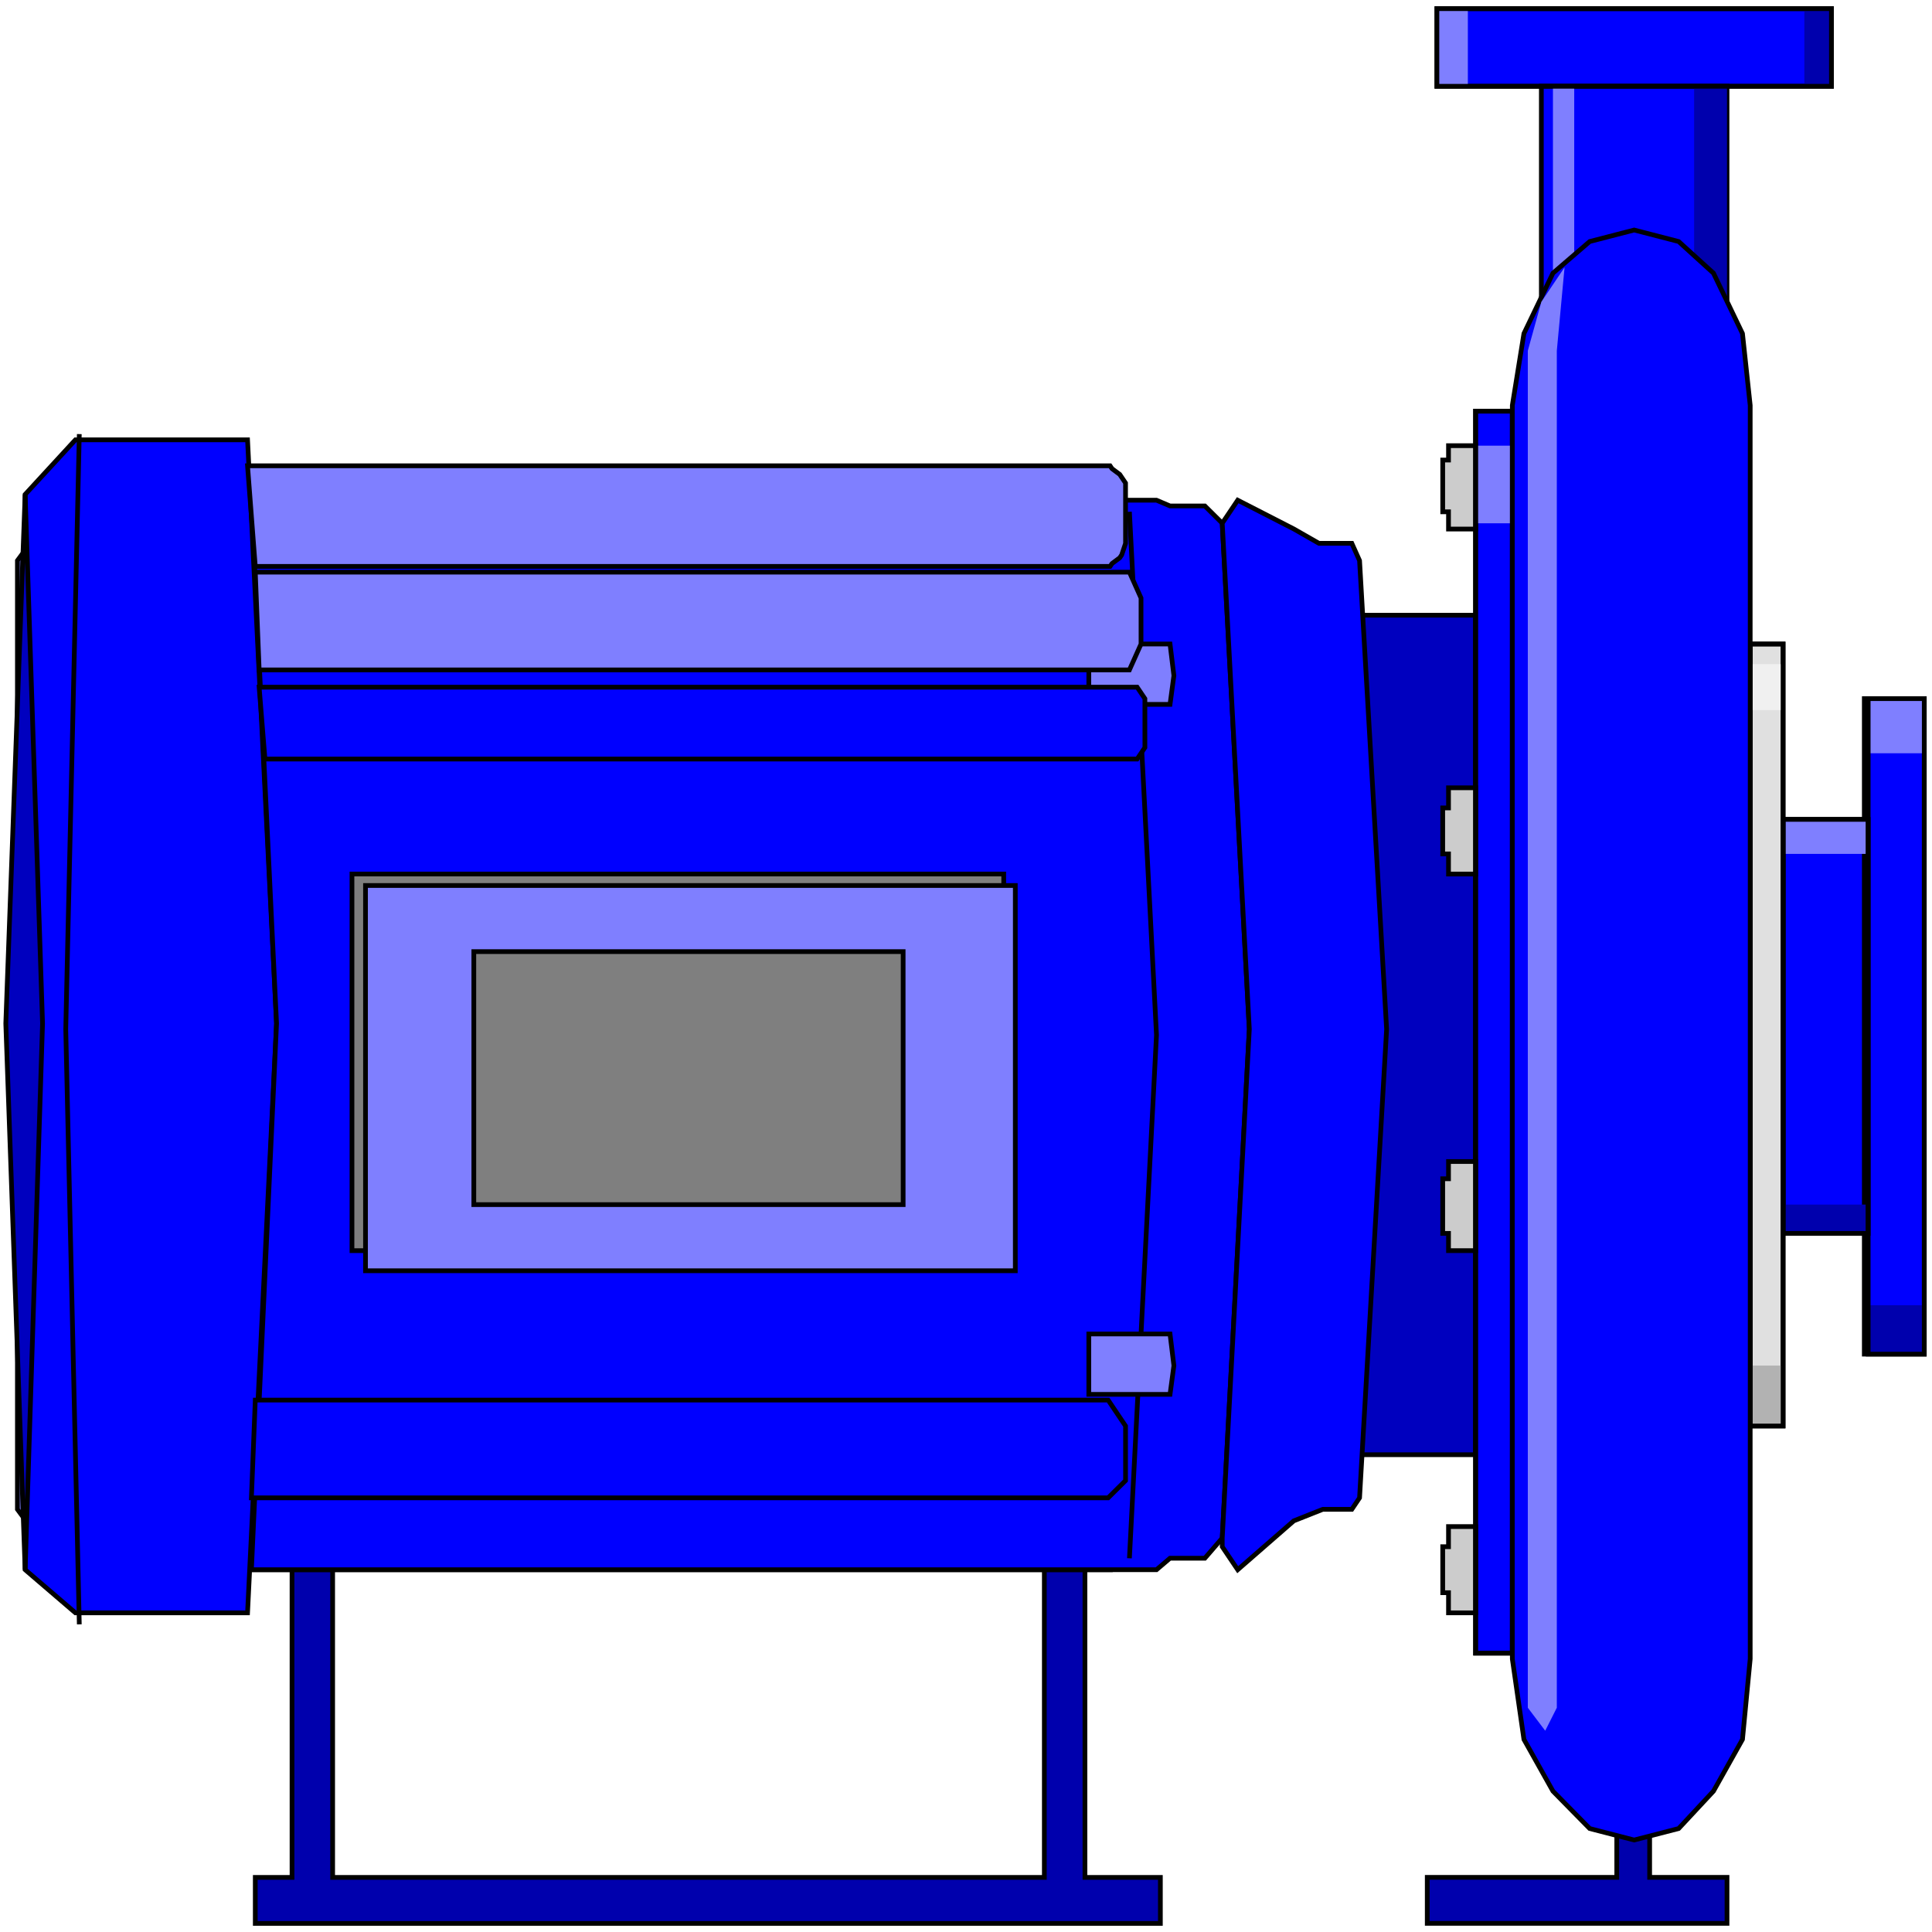<svg width="150" height="150" viewBox="0 0 150 150" fill="none" xmlns="http://www.w3.org/2000/svg">
<g clip-path="url(#clip0_2109_231445)">
<path d="M138.438 63.617V95.76H145.045V63.617H138.438Z" fill="#0000FF" stroke="black" stroke-width="0.366"/>
<path d="M149.4 105.135H144.745V54.242H149.4V105.135Z" fill="#0000FF" stroke="black" stroke-width="0.366"/>
<path d="M149.399 58.483H145.045V54.242H149.399V58.483Z" fill="#7F7FFF"/>
<path d="M138.438 63.617V66.296H145.045V63.617H138.438Z" fill="#7F7FFF"/>
<path d="M149.399 105.131H145.045V101.336H149.399V105.131Z" fill="#0000AD"/>
<path d="M138.438 93.523V95.756H145.045V93.523H138.438Z" fill="#0000AD"/>
<path d="M149.399 105.135H145.045V54.242H149.399V105.135Z" stroke="black" stroke-width="0.366"/>
<path d="M138.438 63.617V95.76H145.045V63.617H138.438Z" stroke="black" stroke-width="0.366"/>
<path d="M105.255 47.766H114.564V112.944H105.255V47.766Z" fill="#0000BF" stroke="black" stroke-width="0.366"/>
<path d="M81.082 120.984H84.235V145.761H90.091V149.333H19.82V145.761H22.673V120.984H25.826V145.761H81.082V120.984Z" fill="#0000AD" stroke="black" stroke-width="0.366"/>
<path d="M87.988 39.282H90.541L91.442 40.622L93.243 80.354L91.442 119.416L90.541 120.979H88.288L86.337 121.872H4.805L1.352 117.184V43.523L4.805 38.836H86.337L87.988 39.282Z" fill="#7F7FFF" stroke="black" stroke-width="0.366"/>
<path d="M5.856 125.22L1.952 121.872V38.389L5.856 34.148H19.219L21.472 79.461L19.219 125.22H5.856Z" fill="#0000FF" stroke="black" stroke-width="0.366"/>
<path d="M19.52 38.836L21.471 79.461L19.52 121.872H89.79L90.841 120.979H93.544L94.895 119.416L96.997 79.907L94.895 40.622L93.544 39.282H90.841L89.79 38.836H19.52Z" fill="#0000FF" stroke="black" stroke-width="0.366"/>
<path d="M94.894 120.086V119.416L96.997 79.907L94.894 40.622L96.096 38.836L100.45 41.068L102.402 42.184H104.955L105.555 43.523L107.657 79.907L105.555 116.291L104.955 117.184H102.702L100.45 118.077L96.096 121.872L94.894 120.086Z" fill="#0000FF" stroke="black" stroke-width="0.366"/>
<path d="M19.819 43.977L19.219 36.164H85.735H85.885H86.186L86.336 36.387L86.636 36.611L86.936 36.834L87.087 37.057L87.237 37.28L87.387 37.503V42.191L87.237 42.637L87.087 43.084L86.936 43.307L86.636 43.53L86.336 43.753L86.186 43.977H85.885H85.735H19.819Z" fill="#7F7FFF" stroke="black" stroke-width="0.366"/>
<path d="M19.52 116.292L19.82 108.703H86.036L87.387 110.712V114.953L86.036 116.292H19.52Z" fill="#0000FF" stroke="black" stroke-width="0.366"/>
<path d="M1.952 38.391L3.303 79.462L1.952 121.873L0.45 79.462L1.952 38.391Z" fill="#0000BF" stroke="black" stroke-width="0.366"/>
<path d="M87.688 39.734L89.79 80.359L87.688 120.984" stroke="black" stroke-width="0.366"/>
<path d="M90.09 50H90.841L91.141 52.455L90.841 54.688H84.534V50H90.09Z" fill="#7F7FFF" stroke="black" stroke-width="0.366"/>
<path d="M20.121 52.011L19.82 44.422H87.688L88.589 46.431V50.002L87.688 52.011H20.121Z" fill="#7F7FFF" stroke="black" stroke-width="0.366"/>
<path d="M90.841 103.57L91.141 106.026L90.841 108.258H84.534V103.57H90.841Z" fill="#7F7FFF" stroke="black" stroke-width="0.366"/>
<path d="M20.571 58.932L20.12 53.352H88.288L88.889 54.244V58.039L88.288 58.932H20.571Z" fill="#0000FF" stroke="black" stroke-width="0.366"/>
<path d="M27.327 67.859H77.928V97.1H27.327V67.859Z" fill="#7F7F7F" stroke="black" stroke-width="0.366"/>
<path d="M28.378 68.75H78.828V98.661H28.378V68.75Z" fill="#7F7FFF" stroke="black" stroke-width="0.366"/>
<path d="M36.787 73.883H70.12V93.526H36.787V73.883Z" fill="#7F7F7F" stroke="black" stroke-width="0.366"/>
<path d="M125.525 139.953H128.078V145.757H134.084V149.328H110.811V145.757H125.525V139.953Z" fill="#0000AD" stroke="black" stroke-width="0.366"/>
<path d="M114.564 121.43H117.417V128.349H114.564V121.43Z" fill="#B2B2B2"/>
<path d="M142.192 0.672V6.699H111.562V0.672H142.192Z" fill="#0000FF" stroke="black" stroke-width="0.366"/>
<path d="M134.084 23.883H119.67V6.695H134.084V23.883Z" fill="#0000FF" stroke="black" stroke-width="0.366"/>
<path d="M122.222 23.883H120.57V6.695H122.222V23.883Z" fill="#7F7FFF"/>
<path d="M134.084 23.883H131.531V6.695H134.084V23.883Z" fill="#0000AD"/>
<path d="M113.964 0.672V6.699H111.562V0.672H113.964Z" fill="#7F7FFF"/>
<path d="M142.192 0.672V6.699H140.09V0.672H142.192Z" fill="#0000AD"/>
<path d="M142.192 0.672V6.699H111.562V0.672H142.192Z" stroke="black" stroke-width="0.366"/>
<path d="M114.564 31.922H117.417V128.35H114.564V31.922Z" fill="#0000FF" stroke="black" stroke-width="0.366"/>
<path d="M135.886 50H138.438V110.714H135.886V50Z" fill="#E0E0E0" stroke="black" stroke-width="0.366"/>
<path d="M135.886 106.023H138.438V110.711H135.886V106.023Z" fill="#B2B2B2"/>
<path d="M114.564 34.602H117.417V40.628H114.564V34.602Z" fill="#7F7FFF"/>
<path d="M135.886 51.562H138.438V55.134H135.886V51.562Z" fill="#F0F0F0"/>
<path d="M112.462 34.602H114.564V41.075H112.462V39.736H112.012V35.718H112.462V34.602Z" fill="#CCCCCC" stroke="black" stroke-width="0.366"/>
<path d="M112.462 118.523H114.564V125.22H112.462V123.657H112.012V120.086H112.462V118.523Z" fill="#CCCCCC" stroke="black" stroke-width="0.366"/>
<path d="M112.462 90.18H114.564V97.099H112.462V95.76H112.012V91.519H112.462V90.18Z" fill="#CCCCCC" stroke="black" stroke-width="0.366"/>
<path d="M112.462 61.164H114.564V67.861H112.462V66.298H112.012V62.727H112.462V61.164Z" fill="#CCCCCC" stroke="black" stroke-width="0.366"/>
<path d="M114.564 31.922H117.417V128.35H114.564V31.922Z" stroke="black" stroke-width="0.366"/>
<path d="M135.886 50H138.438V110.714H135.886V50Z" stroke="black" stroke-width="0.366"/>
<path d="M135.885 128.797V31.475L135.285 25.895L133.033 21.208L130.33 18.752L126.876 17.859L123.423 18.752L120.57 21.208L118.318 25.895L117.417 31.475V128.797L118.318 135.047L120.57 139.065L123.423 141.967L126.876 142.859L130.33 141.967L133.033 139.065L135.285 135.047L135.885 128.797Z" fill="#0000FF" stroke="black" stroke-width="0.366"/>
<path d="M119.67 23.436L121.472 20.758L120.871 27.231V132.588L119.97 134.374L118.619 132.588V27.231L119.67 23.436Z" fill="#7F7FFF"/>
<path d="M6.157 33.703L5.105 79.909L6.157 126.114" stroke="black" stroke-width="0.366"/>
</g>
<defs>
<clipPath id="clip0_2109_231445">
<rect width="150" height="150" fill="white"/>
</clipPath>
</defs>
</svg>
